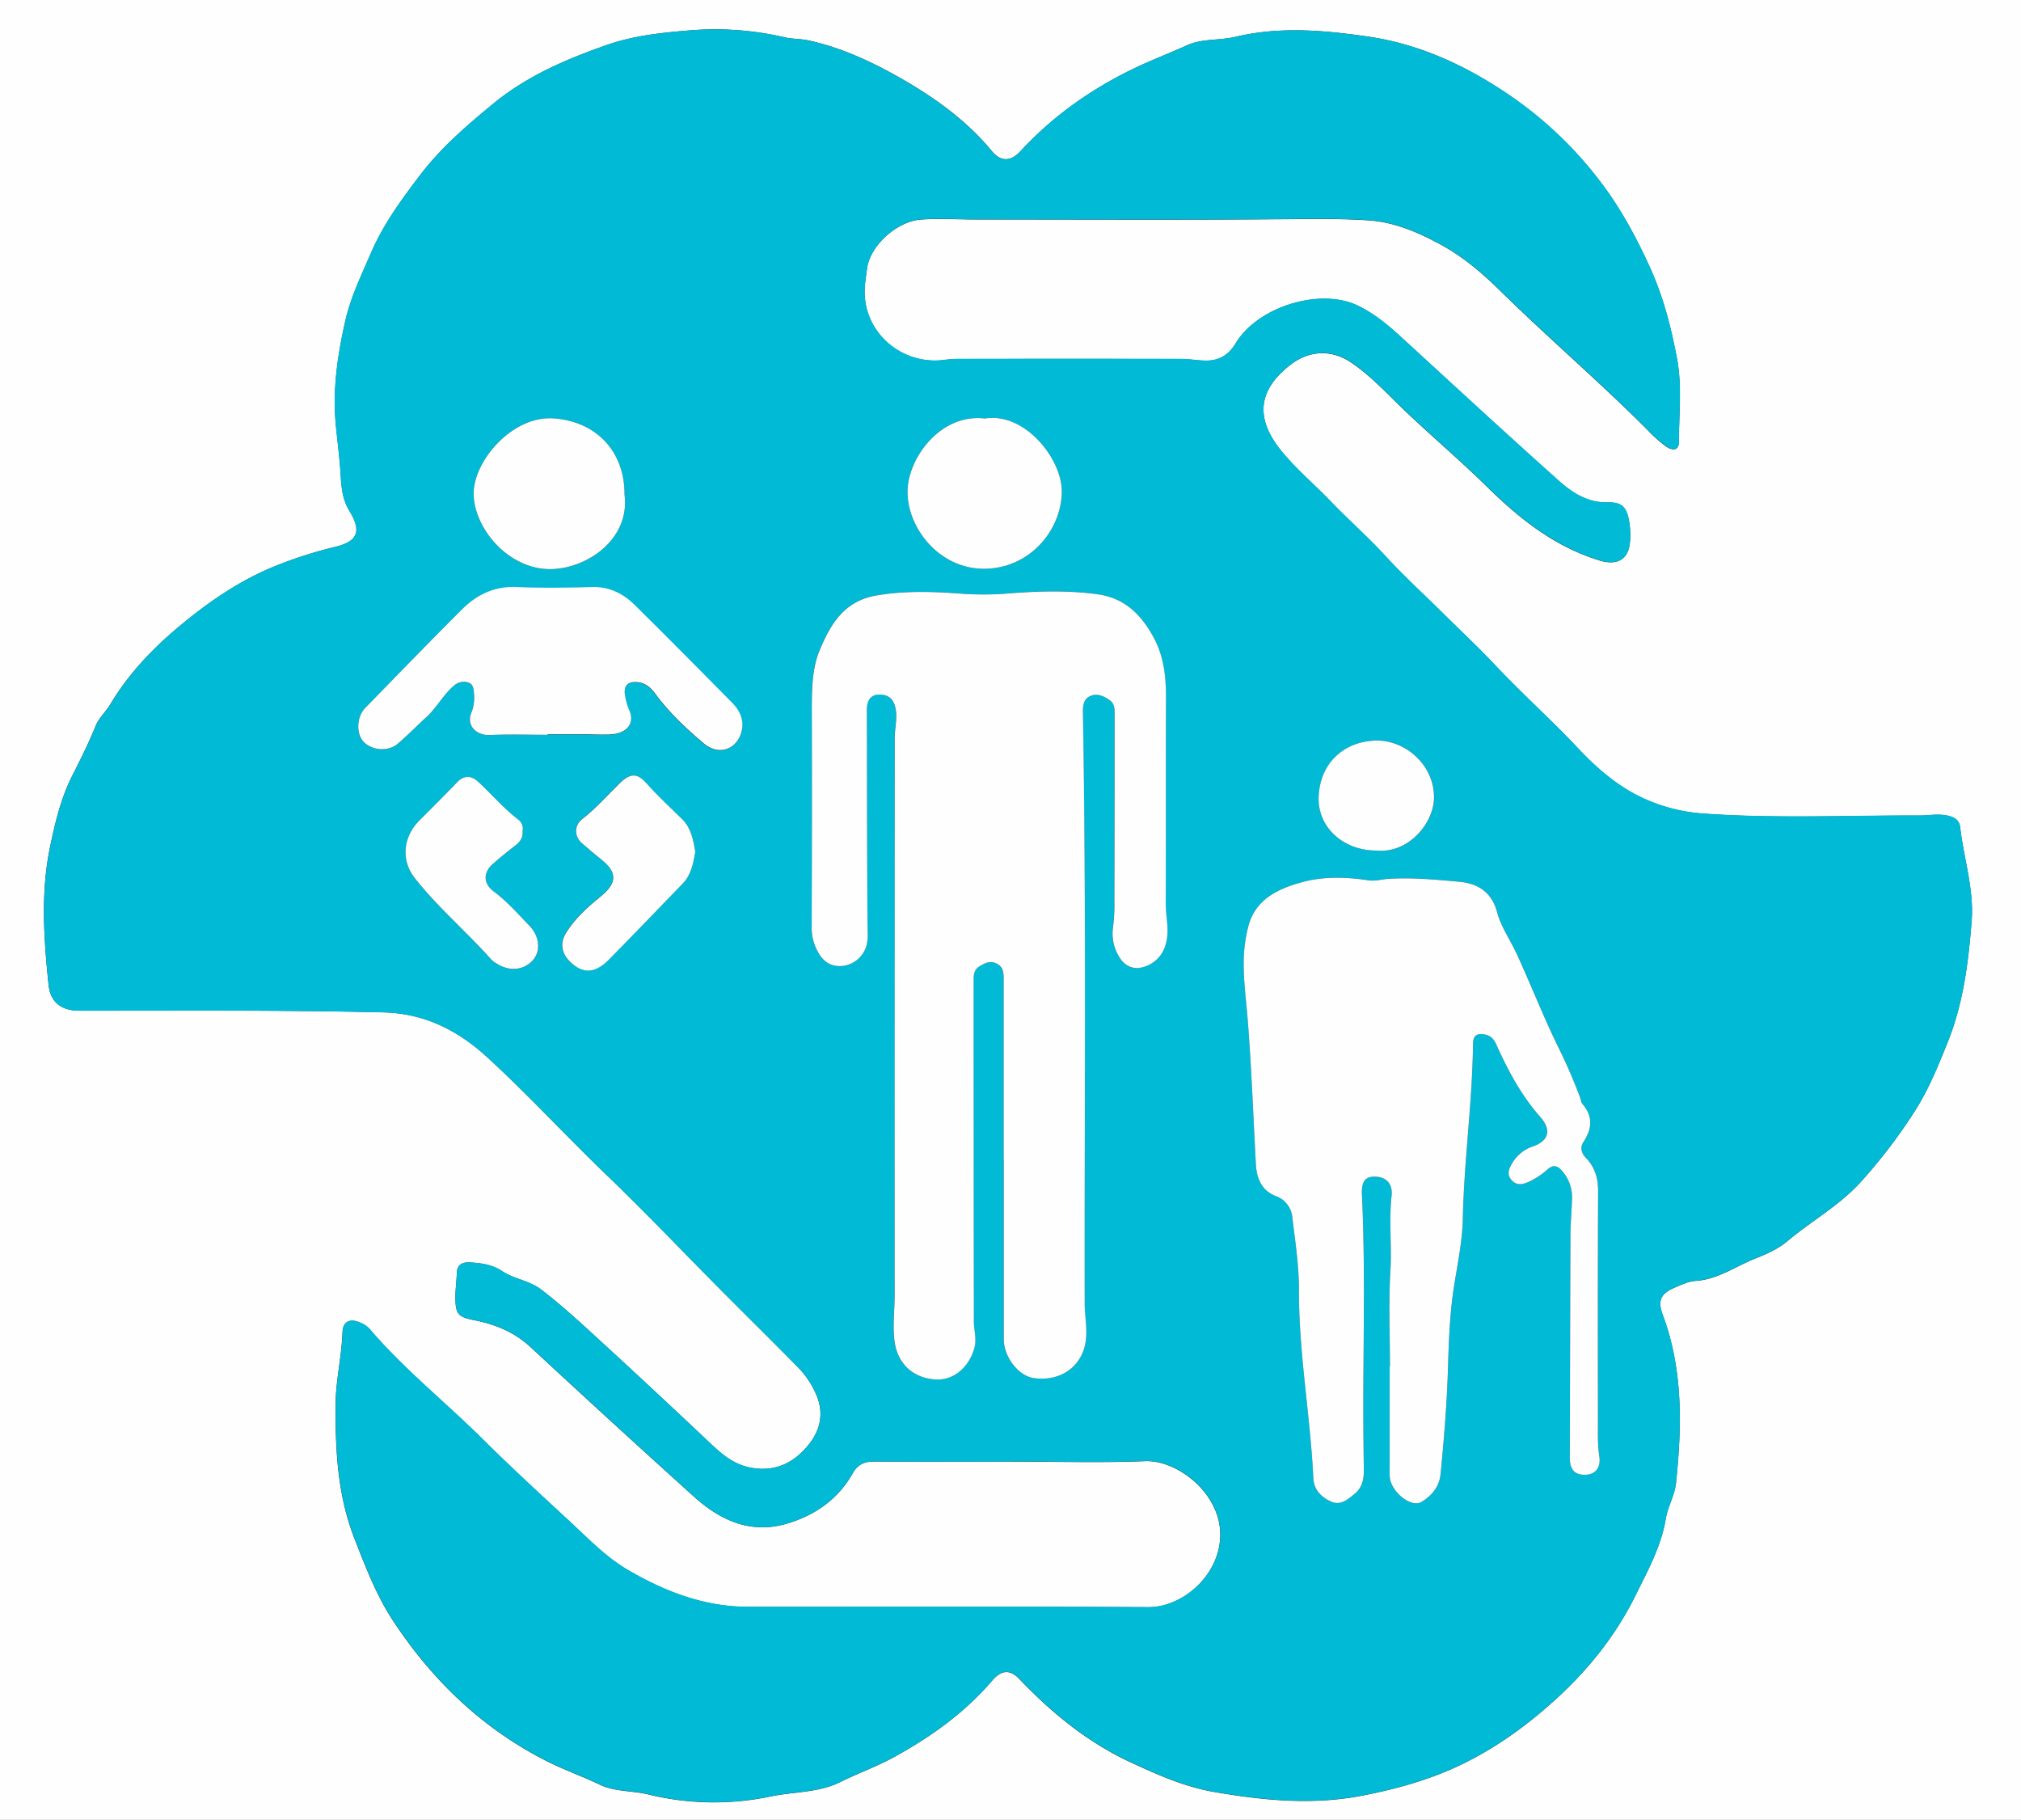 <svg xmlns="http://www.w3.org/2000/svg" viewBox="0 0 916.2 824.89"><rect x="0" y="0" width="916.2" height="824.89" fill="#333333" stroke="none"/><defs><style>.cls-1{fill:#fefefe;}.cls-2{fill:#00bad6;}</style></defs><g id="Layer_2" data-name="Layer 2"><g id="Layer_1-2" data-name="Layer 1"><path class="cls-1" d="M0,824.89V0H916.2V824.89ZM458.79,662.5v0c20.09,0,40.21.62,60.26-.2,14.77-.61,34.41,14.7,34.13,33.67-.28,18.28-17.2,32.62-32.62,32.54-60.45-.3-120.9-.11-181.35-.14-19.71,0-37.31-6.71-54.18-16.48-10.42-6-18.5-14.61-27.1-22.55-13.24-12.22-26.51-24.45-39.29-37.13-16.95-16.82-35.74-31.74-51.27-50a12,12,0,0,0-4.36-2.77c-4.38-1.9-7.57-.39-7.74,4.34-.39,11.17-3.11,22.15-3.16,33.27-.07,20.52.88,40.76,8.63,60.5,5,12.79,9.88,25.56,17.38,37,17.67,26.85,40.14,48.61,69.1,63.41,8.07,4.13,16.56,7.1,24.7,11,6.73,3.22,14.6,2.67,21.83,4.38a125.13,125.13,0,0,0,55.36,1c10.68-2.27,22-1.63,32.08-6.7,8.05-4,16.55-7,24.49-11.4,16.58-9.15,31.73-20,44.08-34.43,4.12-4.84,8.05-5.24,12.25-.84,14.78,15.48,31.09,28.85,50.73,37.93,12.28,5.68,24.38,11.08,38,13.41,22.49,3.85,44.59,6,67.38,1.5,15.13-3,29.51-6.95,43.45-13.54,16.42-7.77,30.93-18.33,44.08-30.37,14.49-13.27,26.85-28.66,35.67-46.51,5.57-11.28,11.71-22.27,13.83-35,.9-5.45,4-10.59,4.61-16,2.72-25.78,3.3-51.47-6-76.39-2.43-6.52-.85-9.67,5.53-12.4,3-1.3,6.23-2.8,9.43-3,10.12-.66,18.14-6.64,27.09-10.17,5.16-2,10.5-4.44,14.68-8,10.62-8.94,22.82-15.65,32.5-26.07a242,242,0,0,0,24.12-31.27c6.75-10.17,11.41-21.63,16-33.1,7-17.62,9.24-36.06,10.69-54.56,1.11-14.28-3.57-28.25-5.21-42.41-.36-3.15-2.45-4.54-5.6-5.26-4.39-1-8.65-.07-13-.08-32.65-.1-65.32,1.46-97.94-.89a77.47,77.47,0,0,1-30.92-8.82c-9.51-5.11-17.9-12.38-25.51-20.49-12.15-13-25.45-24.8-37.64-37.76-7.39-7.87-15.29-15.28-23-22.88-9.16-9.06-18.69-17.78-27.39-27.26-7.8-8.49-16.47-16-24.44-24.36-7.33-7.65-15.52-14.49-22.26-22.77-12-14.78-10.73-27.5,4-39,8.51-6.65,18.63-7.14,27.54-1.16,9.32,6.26,16.77,14.62,24.85,22.29,12.15,11.52,24.93,22.38,36.87,34.1,14.82,14.57,30.67,27.17,51,33.38,7.7,2.36,13-.23,13.74-8.2a36.74,36.74,0,0,0-.33-9.37c-1.15-6.51-3.17-8.85-9.65-8.72-9.27.2-16.24-4.44-22.41-9.95-24.18-21.59-48-43.61-71.89-65.5-5.81-5.33-12-10.34-19-13.71-17.25-8.34-45.39.43-55.42,17-3.41,5.63-7.9,8.09-14.16,7.87-3.64-.12-7.28-.75-10.92-.76q-50.58-.09-101.15,0a63.93,63.93,0,0,0-6.76.55c-19.26,2.06-36.67-13.39-35.16-33.42.19-2.59.65-5.17.95-7.76,1.24-10.68,13.58-21.71,24.34-22.53,8.21-.62,16.35-.07,24.52-.06,48.74,0,97.49.28,146.23-.18,10.81-.1,21.61-.14,32.37.59,11.65.78,22.39,5.4,32.46,10.85s18.63,12.67,26.8,20.68c22,21.64,45.54,41.73,67.34,63.63a59.34,59.34,0,0,0,8.19,7.28c2.42,1.67,5.85,2.53,5.86-2.2,0-12.55,1.46-25.28-.88-37.63-2.66-14.08-6.2-28-12.25-41.26s-12.85-26-21.73-37.86a177.25,177.25,0,0,0-43.37-41.17C664,29.52,643.46,20,620.23,16.58c-20.22-2.93-40.12-4.65-60.17.12-7.28,1.73-15.09.7-22,3.86-8.08,3.67-16.38,6.8-24.39,10.68-19.36,9.39-36.48,21.54-51.05,37.32-4.35,4.7-8.86,4.88-12.95-.06-10.93-13.23-24.54-23.24-39.14-31.77-13.78-8-28.25-15-44-18.4-3.55-.78-7.32-.6-10.85-1.43a139.7,139.7,0,0,0-43.67-3.07c-12.26,1-24.9,2.4-36.41,6.4-18.33,6.37-36.35,14-51.73,26.59-12.16,10-24,20.14-33.55,32.75-8.41,11.06-16.5,22.1-22.11,35.09-4.36,10.08-9.21,20.14-11.6,30.64-3.47,15.2-5.82,30.9-4.39,46.66.71,7.79,1.81,15.54,2.25,23.38.32,5.48.84,11.1,3.9,16.11,5.73,9.37,4,14-6.65,16.49a194.24,194.24,0,0,0-24.71,7.76c-16.62,6.35-31,16.1-44.37,27.09C70,293.12,58.51,305,50,319.22c-2.06,3.42-5.24,6.29-6.7,9.91-3.12,7.75-6.9,15.28-10.62,22.62-5.22,10.32-7.75,21.53-10,32.16-4.27,20.45-2.85,41.68-.65,62.54.85,8,5.94,11.64,13.93,11.65,45.92,0,91.84-.34,137.77.76,19,.45,34.05,8.33,47.21,20.39,18.75,17.18,35.95,36,54.33,53.6,17.07,16.36,33.35,33.53,50,50.31,11.88,12,23.9,23.77,35.7,35.8a40.29,40.29,0,0,1,9.68,14.73c3.6,10.32-.78,18.67-8,25.34-6.55,6-14.75,8.11-23.76,5.91-7.11-1.74-12.2-6.29-17.34-11.15q-26.79-25.34-54-50.23c-7.18-6.58-14.42-13.08-22.18-19-5.48-4.2-12.24-4.71-17.71-8.36-4.36-2.91-9.3-3.66-14.41-3.95-3.77-.22-6.07.93-6.18,5.11-.1,3.48-.62,7-.61,10.43,0,7.75,1,9.12,8.53,10.62,9.6,1.9,18.15,5.38,25.51,12.19q36.81,34.14,74.08,67.78c12,10.83,25.76,17.07,42.1,12.26,12.66-3.72,23.23-11,29.9-22.84,2.25-4,5.27-5.37,9.82-5.33C417.21,662.61,438,662.5,458.79,662.5Z"/><path class="cls-2" d="M458.79,662.5c-20.79,0-41.58.11-62.37-.08-4.55,0-7.57,1.33-9.82,5.33-6.67,11.85-17.24,19.12-29.9,22.84-16.34,4.81-30.14-1.43-42.1-12.26q-37.22-33.69-74.08-67.78c-7.36-6.81-15.91-10.29-25.51-12.19-7.58-1.5-8.5-2.87-8.53-10.62,0-3.48.51-7,.61-10.43.11-4.18,2.41-5.33,6.18-5.11,5.11.29,10,1,14.41,3.95,5.47,3.65,12.23,4.16,17.71,8.36,7.76,6,15,12.47,22.18,19q27.18,24.9,54,50.23c5.14,4.86,10.23,9.41,17.34,11.15,9,2.2,17.21.13,23.76-5.91,7.23-6.67,11.61-15,8-25.34A40.29,40.29,0,0,0,361,619c-11.8-12-23.82-23.85-35.7-35.8-16.67-16.78-33-33.95-50-50.31-18.38-17.61-35.58-36.42-54.33-53.6-13.16-12.06-28.26-19.94-47.21-20.39-45.93-1.1-91.85-.72-137.77-.76-8,0-13.08-3.66-13.93-11.65-2.2-20.86-3.62-42.09.65-62.54,2.21-10.63,4.74-21.84,10-32.16,3.72-7.34,7.5-14.87,10.62-22.62,1.46-3.62,4.64-6.49,6.7-9.91C58.51,305,70,293.12,82.56,282.79c13.33-11,27.75-20.74,44.37-27.09a194.24,194.24,0,0,1,24.71-7.76c10.61-2.51,12.38-7.12,6.65-16.49-3.06-5-3.58-10.63-3.9-16.11-.44-7.84-1.54-15.59-2.25-23.38-1.43-15.76.92-31.46,4.39-46.66,2.39-10.5,7.24-20.56,11.6-30.64,5.61-13,13.7-24,22.11-35.09,9.59-12.61,21.39-22.8,33.55-32.75,15.38-12.59,33.4-20.22,51.73-26.59,11.51-4,24.15-5.37,36.41-6.4A139.7,139.7,0,0,1,355.6,16.9c3.53.83,7.3.65,10.85,1.43,15.79,3.44,30.26,10.35,44,18.4,14.6,8.53,28.21,18.54,39.14,31.77,4.09,4.94,8.6,4.76,12.95.06,14.57-15.78,31.69-27.93,51.05-37.32,8-3.88,16.31-7,24.39-10.68,7-3.16,14.76-2.13,22-3.86,20.05-4.77,40-3,60.17-.12C643.46,20,664,29.52,682.93,42.14A177.25,177.25,0,0,1,726.3,83.31c8.88,11.83,15.64,24.5,21.73,37.86s9.59,27.18,12.25,41.26c2.34,12.35.89,25.08.88,37.63,0,4.73-3.44,3.87-5.86,2.2a59.34,59.34,0,0,1-8.19-7.28c-21.8-21.9-45.31-42-67.34-63.63-8.17-8-16.85-15.29-26.8-20.68s-20.81-10.07-32.46-10.85c-10.76-.73-21.56-.69-32.37-.59-48.74.46-97.49.23-146.23.18-8.17,0-16.31-.56-24.52.06-10.76.82-23.1,11.85-24.34,22.53-.3,2.59-.76,5.17-.95,7.76-1.51,20,15.9,35.48,35.16,33.42a63.93,63.93,0,0,1,6.76-.55q50.57-.06,101.15,0c3.64,0,7.28.64,10.92.76,6.26.22,10.75-2.24,14.16-7.87,10-16.56,38.17-25.33,55.42-17,7,3.37,13.21,8.38,19,13.71,23.91,21.89,47.71,43.91,71.89,65.5,6.17,5.51,13.14,10.15,22.41,9.95,6.48-.13,8.5,2.21,9.65,8.72a36.74,36.74,0,0,1,.33,9.37c-.7,8-6,10.56-13.74,8.2-20.3-6.21-36.15-18.81-51-33.38-11.94-11.72-24.72-22.58-36.87-34.1-8.08-7.67-15.53-16-24.85-22.29-8.91-6-19-5.49-27.54,1.16-14.75,11.53-16,24.25-4,39,6.74,8.28,14.93,15.12,22.26,22.77,8,8.31,16.64,15.87,24.44,24.36,8.7,9.48,18.23,18.2,27.39,27.26,7.68,7.6,15.58,15,23,22.88,12.19,13,25.49,24.8,37.64,37.76,7.61,8.11,16,15.38,25.51,20.49a77.47,77.47,0,0,0,30.92,8.82c32.62,2.35,65.29.79,97.94.89,4.32,0,8.58-.91,13,.08,3.15.72,5.24,2.11,5.6,5.26,1.64,14.16,6.32,28.13,5.21,42.41-1.45,18.5-3.68,36.94-10.69,54.56-4.56,11.47-9.22,22.93-16,33.1a242,242,0,0,1-24.12,31.27c-9.68,10.42-21.88,17.13-32.5,26.07-4.18,3.52-9.52,5.93-14.68,8-9,3.53-17,9.51-27.09,10.17-3.2.22-6.4,1.72-9.43,3-6.38,2.73-8,5.88-5.53,12.4,9.27,24.92,8.69,50.61,6,76.39-.57,5.44-3.71,10.58-4.61,16-2.12,12.72-8.26,23.71-13.83,35-8.82,17.85-21.18,33.24-35.67,46.51-13.15,12-27.66,22.6-44.08,30.37-13.94,6.59-28.32,10.58-43.45,13.54-22.79,4.46-44.89,2.35-67.38-1.5-13.65-2.33-25.75-7.73-38-13.41-19.64-9.08-35.95-22.45-50.73-37.93-4.2-4.4-8.13-4-12.25.84-12.35,14.47-27.5,25.28-44.08,34.43-7.94,4.38-16.44,7.38-24.49,11.4-10.12,5.07-21.4,4.43-32.08,6.7a125.13,125.13,0,0,1-55.36-1c-7.23-1.71-15.1-1.16-21.83-4.38-8.14-3.89-16.63-6.86-24.7-11-29-14.8-51.43-36.56-69.1-63.41-7.5-11.4-12.36-24.17-17.38-37-7.75-19.74-8.7-40-8.63-60.5,0-11.12,2.77-22.1,3.16-33.27.17-4.73,3.36-6.24,7.74-4.34a12,12,0,0,1,4.36,2.77c15.53,18.26,34.32,33.18,51.27,50,12.78,12.68,26.05,24.91,39.29,37.13,8.6,7.94,16.68,16.52,27.1,22.55,16.87,9.77,34.47,16.46,54.18,16.48,60.45,0,120.9-.16,181.35.14,15.42.08,32.34-14.26,32.62-32.54.28-19-19.36-34.28-34.13-33.67-20,.82-40.17.2-60.26.2ZM455,525.72H455q0,40.6,0,81.22c0,8.11,6.68,16.68,13.64,17.67,10.92,1.57,19.69-3.85,22.66-13,2.29-7,.41-13.85.4-20.73-.16-89.23.75-178.48-.8-267.71,0-2.79-.1-6.19,3.26-7.69s6.07-.09,8.75,1.77,2.35,4.42,2.35,7.06q-.06,41.91-.11,83.84a80.86,80.86,0,0,1-.67,12.51,20,20,0,0,0,3.13,13.47c2.09,3.37,5.73,5.4,9.87,4.36a14.44,14.44,0,0,0,10.84-10.18c2-6.27.09-12.49.12-18.72.11-30.92,0-61.84.11-92.75,0-9.7-.79-19-5.55-27.82-5.72-10.65-13.32-18.09-25.76-19.74-13.56-1.79-27.1-1.38-40.68-.27a139.76,139.76,0,0,1-21.46,0c-12.68-.91-25.22-1.32-38,.9-14.67,2.56-20.75,13.29-25.54,24.75-3.44,8.24-3.61,17.62-3.58,26.76q.19,49.51-.07,99a22.14,22.14,0,0,0,2.84,11c2.39,4.45,6,6.85,11,6.39a12.79,12.79,0,0,0,11-9.17c.94-3.58.5-7.21.47-10.86-.21-32-.2-63.93-.3-95.9,0-3.76,1.08-6.85,5.21-7.07s6.83,1.59,7.77,6.06-.32,9-.32,13.48q.12,126.28-.05,252.57c0,6.94-.95,13.82-.08,20.83,1.24,9.86,7.93,16.67,18.25,17.47,8.34.66,15.54-5.3,18-14.32,1.12-4.11-.23-7.94-.24-11.9q-.11-77.55-.11-155.11c0-2.37.38-4.55,2.61-5.9,2.44-1.47,5-2.71,7.87-1.25S455,441.12,455,444Q455,484.85,455,525.72Zm175.1,93.73H630v46.12a34.4,34.4,0,0,0,.08,4.19c.84,6.75,9.59,13.75,14.28,11s8.13-6.86,8.69-12.43c1.61-16.13,2.91-32.28,3.4-48.51.37-12.5.84-25.05,2.83-37.47,1.6-10,3.68-20,3.89-30,.55-26.5,4.34-52.79,4.62-79.28,0-3.86,2-4.88,5.4-4.18,2.62.53,4,2,5.16,4.52,5.3,11.79,11.36,23.14,20,32.92,5,5.71,3.9,10.67-3.3,13.22a17.16,17.16,0,0,0-9.25,7.24c-1.63,2.6-3,5.31-.49,8.12s5.31,1.88,8.14.55a35,35,0,0,0,8.21-5.53c2.2-1.91,4.2-1.88,6.27.51a17.91,17.91,0,0,1,4.75,12.39c-.12,5.74-.69,11.48-.72,17.22-.15,33.5-.19,67-.3,100.49,0,5.57,2.23,8.07,7.22,7.88,4.36-.17,6.94-3.31,6.16-8.42s-.61-10.45-.61-15.67c0-34.76-.08-69.52.07-104.28,0-5.91-1.36-11-5.51-15.22-2-2.05-2.82-4.69-1.17-7.18,3.88-5.9,4.53-11.51-.35-17.2-.74-.87-.86-2.27-1.28-3.41a239.48,239.48,0,0,0-10-22.94c-6.63-13.6-12.13-27.67-18.42-41.4-3-6.46-7.23-12.4-9.06-19.27-2.39-9-8.62-13-17-13.77-10.76-1-21.55-2-32.41-1.33-2.94.18-5.78,1.14-8.83.67-10.09-1.53-20.39-1.86-30.16.82-11,3-21.56,7.88-24.58,20.82a67,67,0,0,0-1.87,13.39c-.29,10,1.16,19.78,1.91,29.67,1.63,21.2,2.41,42.46,3.56,63.69.35,6.53,2.59,12.15,9,14.7a11.28,11.28,0,0,1,7.55,9.78c1.28,10.87,3,21.8,3,32.7-.12,28.68,5.16,56.89,6.52,85.42.25,5.2,3.59,8.69,8.17,10.65,4.2,1.8,7.32-1,10.33-3.39,3.44-2.73,4.44-6.46,4.39-10.7-.12-9.58-.23-19.15-.23-28.73,0-32.12.88-64.25-.62-96.37-.29-6.1,1.64-8.31,6.16-8.14,5,.19,7.87,3.31,7.27,8.76-1.25,11.28.15,22.56-.53,33.87C629.46,590.42,630.12,605,630.12,619.45ZM248.26,333.06v-.15H265c4.2,0,8.41.33,12.57,0,5.45-.44,10.67-4.19,7.55-11.05a28.35,28.35,0,0,1-1.82-6.53c-.8-4.45,1.3-6.57,5.84-6,3.54.42,5.86,2.49,7.95,5.32,6.25,8.48,13.94,15.66,21.91,22.42,6.59,5.6,14.69,3,17-5,1.49-5.16-.46-9.68-4.07-13.34-14.74-14.92-29.47-29.83-44.39-44.54-5.22-5.14-11.46-8.24-19.21-8-11.35.29-22.73.48-34.06,0-10.08-.46-18.13,3.4-24.89,10.15C194.62,291,180.09,306,165.49,321c-3.86,4-4.13,11.63-.67,15.28,3.73,3.93,11,4.59,15.38.93,4.53-3.8,8.64-8.1,13-12.07,4.8-4.33,7.69-10.3,12.74-14.44a6.53,6.53,0,0,1,6.36-1.29c2.27.73,2.43,3.11,2.56,5.28a17.93,17.93,0,0,1-1.14,8.23c-2.58,5.93,2.23,10.57,8.31,10.29C230.78,332.75,239.53,333.06,248.26,333.06ZM446.53,189.67c-20.55-2.31-34.69,18.14-35.11,32.47-.5,16.67,14.12,35.78,34.79,35.67,20.23-.11,34.8-17,35.15-34.67C481.65,208.25,464.75,186.78,446.53,189.67Zm-163.4,34.55c.07-20-13.21-33.14-31.92-34.57-18.94-1.45-36.14,19.11-36.48,33.47C214.36,239,230.3,258.2,249.66,258,266.07,257.77,285.73,244.39,283.13,224.22Zm32.09,161.89c-.92-5.36-1.92-10.79-5.93-14.75-5.45-5.39-11.12-10.53-16.21-16.29-4.31-4.88-7.55-4.68-12.3,0-5.57,5.51-10.77,11.37-17,16.23-3.67,2.85-3.46,7.88,0,10.89,2.89,2.51,5.8,5,8.8,7.37,7.38,5.86,7.11,10.71-.37,16.78-5.79,4.71-11.43,9.73-15.49,16.14-3,4.73-2.37,9.34,1.53,13.26,5.67,5.7,11.34,5.61,17.68-.79,11.29-11.39,22.4-23,33.55-34.49C313.35,396.51,314.3,391.35,315.22,386.11Zm-78.31-9.48a5.15,5.15,0,0,0-1.81-5c-6.71-5.08-12.11-11.52-18.25-17.18-3-2.79-6.35-3.27-9.64.17-5.65,5.92-11.5,11.65-17.24,17.48-7.28,7.38-8.26,17.9-1.88,26,10.49,13.3,23.48,24.28,34.71,36.92a11.49,11.49,0,0,0,2.53,1.84c5.64,3.59,12.13,3,16.21-1.58,3.64-4,3.17-10.78-1.53-15.63-5.2-5.38-10.12-11-16.19-15.56-4.75-3.54-4.86-8.51-.45-12.42,3.38-3,6.9-5.84,10.48-8.6C236,381.42,237.17,379.52,236.91,376.63Zm387,8.89c14.65,1.53,26.39-12.58,26.25-24.38-.17-15-13.66-26.1-27-25.45-14.56.7-24.68,10.73-25.31,25.36C597.19,375,609,385.49,623.88,385.52Z"/><path class="cls-1" d="M455,525.72q0-40.87,0-81.75c0-2.85-.09-5.67-3.13-7.2s-5.43-.22-7.87,1.25c-2.23,1.35-2.61,3.53-2.61,5.9q0,77.57.11,155.11c0,4,1.36,7.79.24,11.9-2.48,9-9.68,15-18,14.32-10.32-.8-17-7.61-18.25-17.47-.87-7,.08-13.89.08-20.83q0-126.29.05-252.57c0-4.5,1.29-8.9.32-13.48s-3.78-6.27-7.77-6.06-5.23,3.31-5.21,7.07c.1,32,.09,63.93.3,95.9,0,3.65.47,7.28-.47,10.86a12.79,12.79,0,0,1-11,9.17c-5,.46-8.63-1.94-11-6.39a22.14,22.14,0,0,1-2.84-11q.21-49.51.07-99c0-9.14.14-18.52,3.58-26.76,4.79-11.46,10.87-22.19,25.54-24.75,12.75-2.22,25.29-1.81,38-.9a139.76,139.76,0,0,0,21.46,0c13.58-1.11,27.12-1.52,40.68.27,12.44,1.65,20,9.09,25.76,19.74,4.76,8.86,5.59,18.12,5.55,27.82-.13,30.91,0,61.83-.11,92.75,0,6.23,1.88,12.45-.12,18.72a14.44,14.44,0,0,1-10.84,10.18c-4.14,1-7.78-1-9.87-4.36a20,20,0,0,1-3.13-13.47,80.86,80.86,0,0,0,.67-12.51q.09-41.93.11-83.84c0-2.64.23-5.28-2.35-7.06s-5.49-3.22-8.75-1.77-3.3,4.9-3.26,7.69c1.55,89.23.64,178.48.8,267.71,0,6.88,1.89,13.71-.4,20.73-3,9.1-11.74,14.52-22.66,13-7-1-13.63-9.56-13.64-17.67q0-40.62,0-81.22Z"/><path class="cls-1" d="M630.12,619.45c0-14.49-.66-29,.21-43.48.68-11.31-.72-22.59.53-33.87.6-5.45-2.28-8.57-7.27-8.76-4.52-.17-6.45,2-6.16,8.14,1.5,32.12.63,64.25.62,96.37,0,9.58.11,19.15.23,28.73.05,4.24-.95,8-4.39,10.7-3,2.41-6.13,5.19-10.33,3.39-4.58-2-7.92-5.45-8.17-10.65-1.36-28.53-6.64-56.74-6.52-85.42,0-10.9-1.68-21.83-3-32.7a11.28,11.28,0,0,0-7.55-9.78c-6.45-2.55-8.69-8.17-9-14.7-1.15-21.23-1.93-42.49-3.56-63.69-.75-9.89-2.2-19.71-1.91-29.67a67,67,0,0,1,1.87-13.39c3-12.94,13.53-17.79,24.58-20.82,9.77-2.68,20.07-2.35,30.16-.82,3,.47,5.89-.49,8.83-.67,10.86-.68,21.65.33,32.41,1.33,8.38.78,14.61,4.77,17,13.77,1.83,6.87,6.11,12.81,9.06,19.27,6.29,13.73,11.79,27.8,18.42,41.4a239.48,239.48,0,0,1,10,22.94c.42,1.14.54,2.54,1.28,3.41,4.88,5.69,4.23,11.3.35,17.2-1.65,2.49-.82,5.13,1.17,7.18,4.15,4.27,5.54,9.31,5.51,15.22-.15,34.76-.1,69.52-.07,104.28,0,5.22-.2,10.44.61,15.67s-1.8,8.25-6.16,8.42c-5,.19-7.23-2.31-7.22-7.88.11-33.49.15-67,.3-100.49,0-5.74.6-11.48.72-17.22a17.91,17.91,0,0,0-4.75-12.39c-2.07-2.39-4.07-2.42-6.27-.51a35,35,0,0,1-8.21,5.53c-2.83,1.33-5.66,2.18-8.14-.55s-1.14-5.52.49-8.12a17.16,17.16,0,0,1,9.25-7.24c7.2-2.55,8.33-7.51,3.3-13.22-8.64-9.78-14.7-21.13-20-32.92-1.12-2.5-2.54-4-5.16-4.52-3.45-.7-5.36.32-5.4,4.18-.28,26.49-4.07,52.78-4.62,79.28-.21,10-2.29,20-3.89,30-2,12.42-2.46,25-2.83,37.47-.49,16.23-1.79,32.38-3.4,48.51-.56,5.57-4.11,9.75-8.69,12.43s-13.44-4.26-14.28-11a34.4,34.4,0,0,1-.08-4.19V619.45Z"/><path class="cls-1" d="M248.26,333.06c-8.73,0-17.48-.31-26.2.11-6.08.28-10.89-4.36-8.31-10.29a17.93,17.93,0,0,0,1.14-8.23c-.13-2.17-.29-4.55-2.56-5.28a6.53,6.53,0,0,0-6.36,1.29c-5.05,4.14-7.94,10.11-12.74,14.44-4.39,4-8.5,8.27-13,12.07-4.37,3.66-11.65,3-15.38-.93-3.46-3.65-3.19-11.33.67-15.28,14.6-15,29.13-30,43.92-44.74,6.76-6.75,14.81-10.61,24.89-10.15,11.33.51,22.71.32,34.06,0,7.75-.2,14,2.9,19.21,8,14.92,14.71,29.65,29.62,44.39,44.54,3.61,3.66,5.56,8.18,4.07,13.34-2.31,8-10.41,10.62-17,5-8-6.76-15.66-13.94-21.91-22.42-2.09-2.83-4.41-4.9-7.95-5.32-4.54-.54-6.64,1.58-5.84,6a28.35,28.35,0,0,0,1.82,6.53c3.12,6.86-2.1,10.61-7.55,11.05-4.16.34-8.37,0-12.57,0H248.26Z"/><path class="cls-1" d="M446.53,189.67c18.22-2.89,35.12,18.58,34.83,33.47-.35,17.7-14.92,34.56-35.15,34.67-20.67.11-35.29-19-34.79-35.67C411.84,207.81,426,187.36,446.53,189.67Z"/><path class="cls-1" d="M283.13,224.22c2.6,20.17-17.06,33.55-33.47,33.75-19.36.23-35.3-19-34.93-34.85.34-14.36,17.54-34.92,36.48-33.47C269.92,191.08,283.2,204.19,283.13,224.22Z"/><path class="cls-1" d="M315.22,386.11c-.92,5.24-1.87,10.4-5.72,14.38C298.35,412,287.24,423.59,276,435c-6.34,6.4-12,6.49-17.68.79-3.9-3.92-4.53-8.53-1.53-13.26,4.06-6.41,9.7-11.43,15.49-16.14,7.48-6.07,7.75-10.92.37-16.78-3-2.38-5.91-4.86-8.8-7.37-3.48-3-3.69-8,0-10.89,6.23-4.86,11.43-10.72,17-16.23,4.75-4.71,8-4.91,12.3,0,5.09,5.76,10.76,10.9,16.21,16.29C313.3,375.32,314.3,380.75,315.22,386.11Z"/><path class="cls-1" d="M236.91,376.63c.26,2.89-1,4.79-3.06,6.42-3.58,2.76-7.1,5.6-10.48,8.6-4.41,3.91-4.3,8.88.45,12.42,6.07,4.52,11,10.18,16.19,15.56,4.7,4.85,5.17,11.59,1.53,15.63-4.08,4.53-10.57,5.17-16.21,1.58A11.49,11.49,0,0,1,222.8,435c-11.23-12.64-24.22-23.62-34.71-36.92-6.38-8.09-5.4-18.61,1.88-26,5.74-5.83,11.59-11.56,17.24-17.48,3.29-3.44,6.62-3,9.64-.17,6.14,5.66,11.54,12.1,18.25,17.18A5.15,5.15,0,0,1,236.91,376.63Z"/><path class="cls-1" d="M623.88,385.52c-14.91,0-26.69-10.56-26.08-24.47.63-14.63,10.75-24.66,25.31-25.36,13.36-.65,26.85,10.49,27,25.45C650.27,372.94,638.53,387.05,623.88,385.52Z"/></g></g></svg>